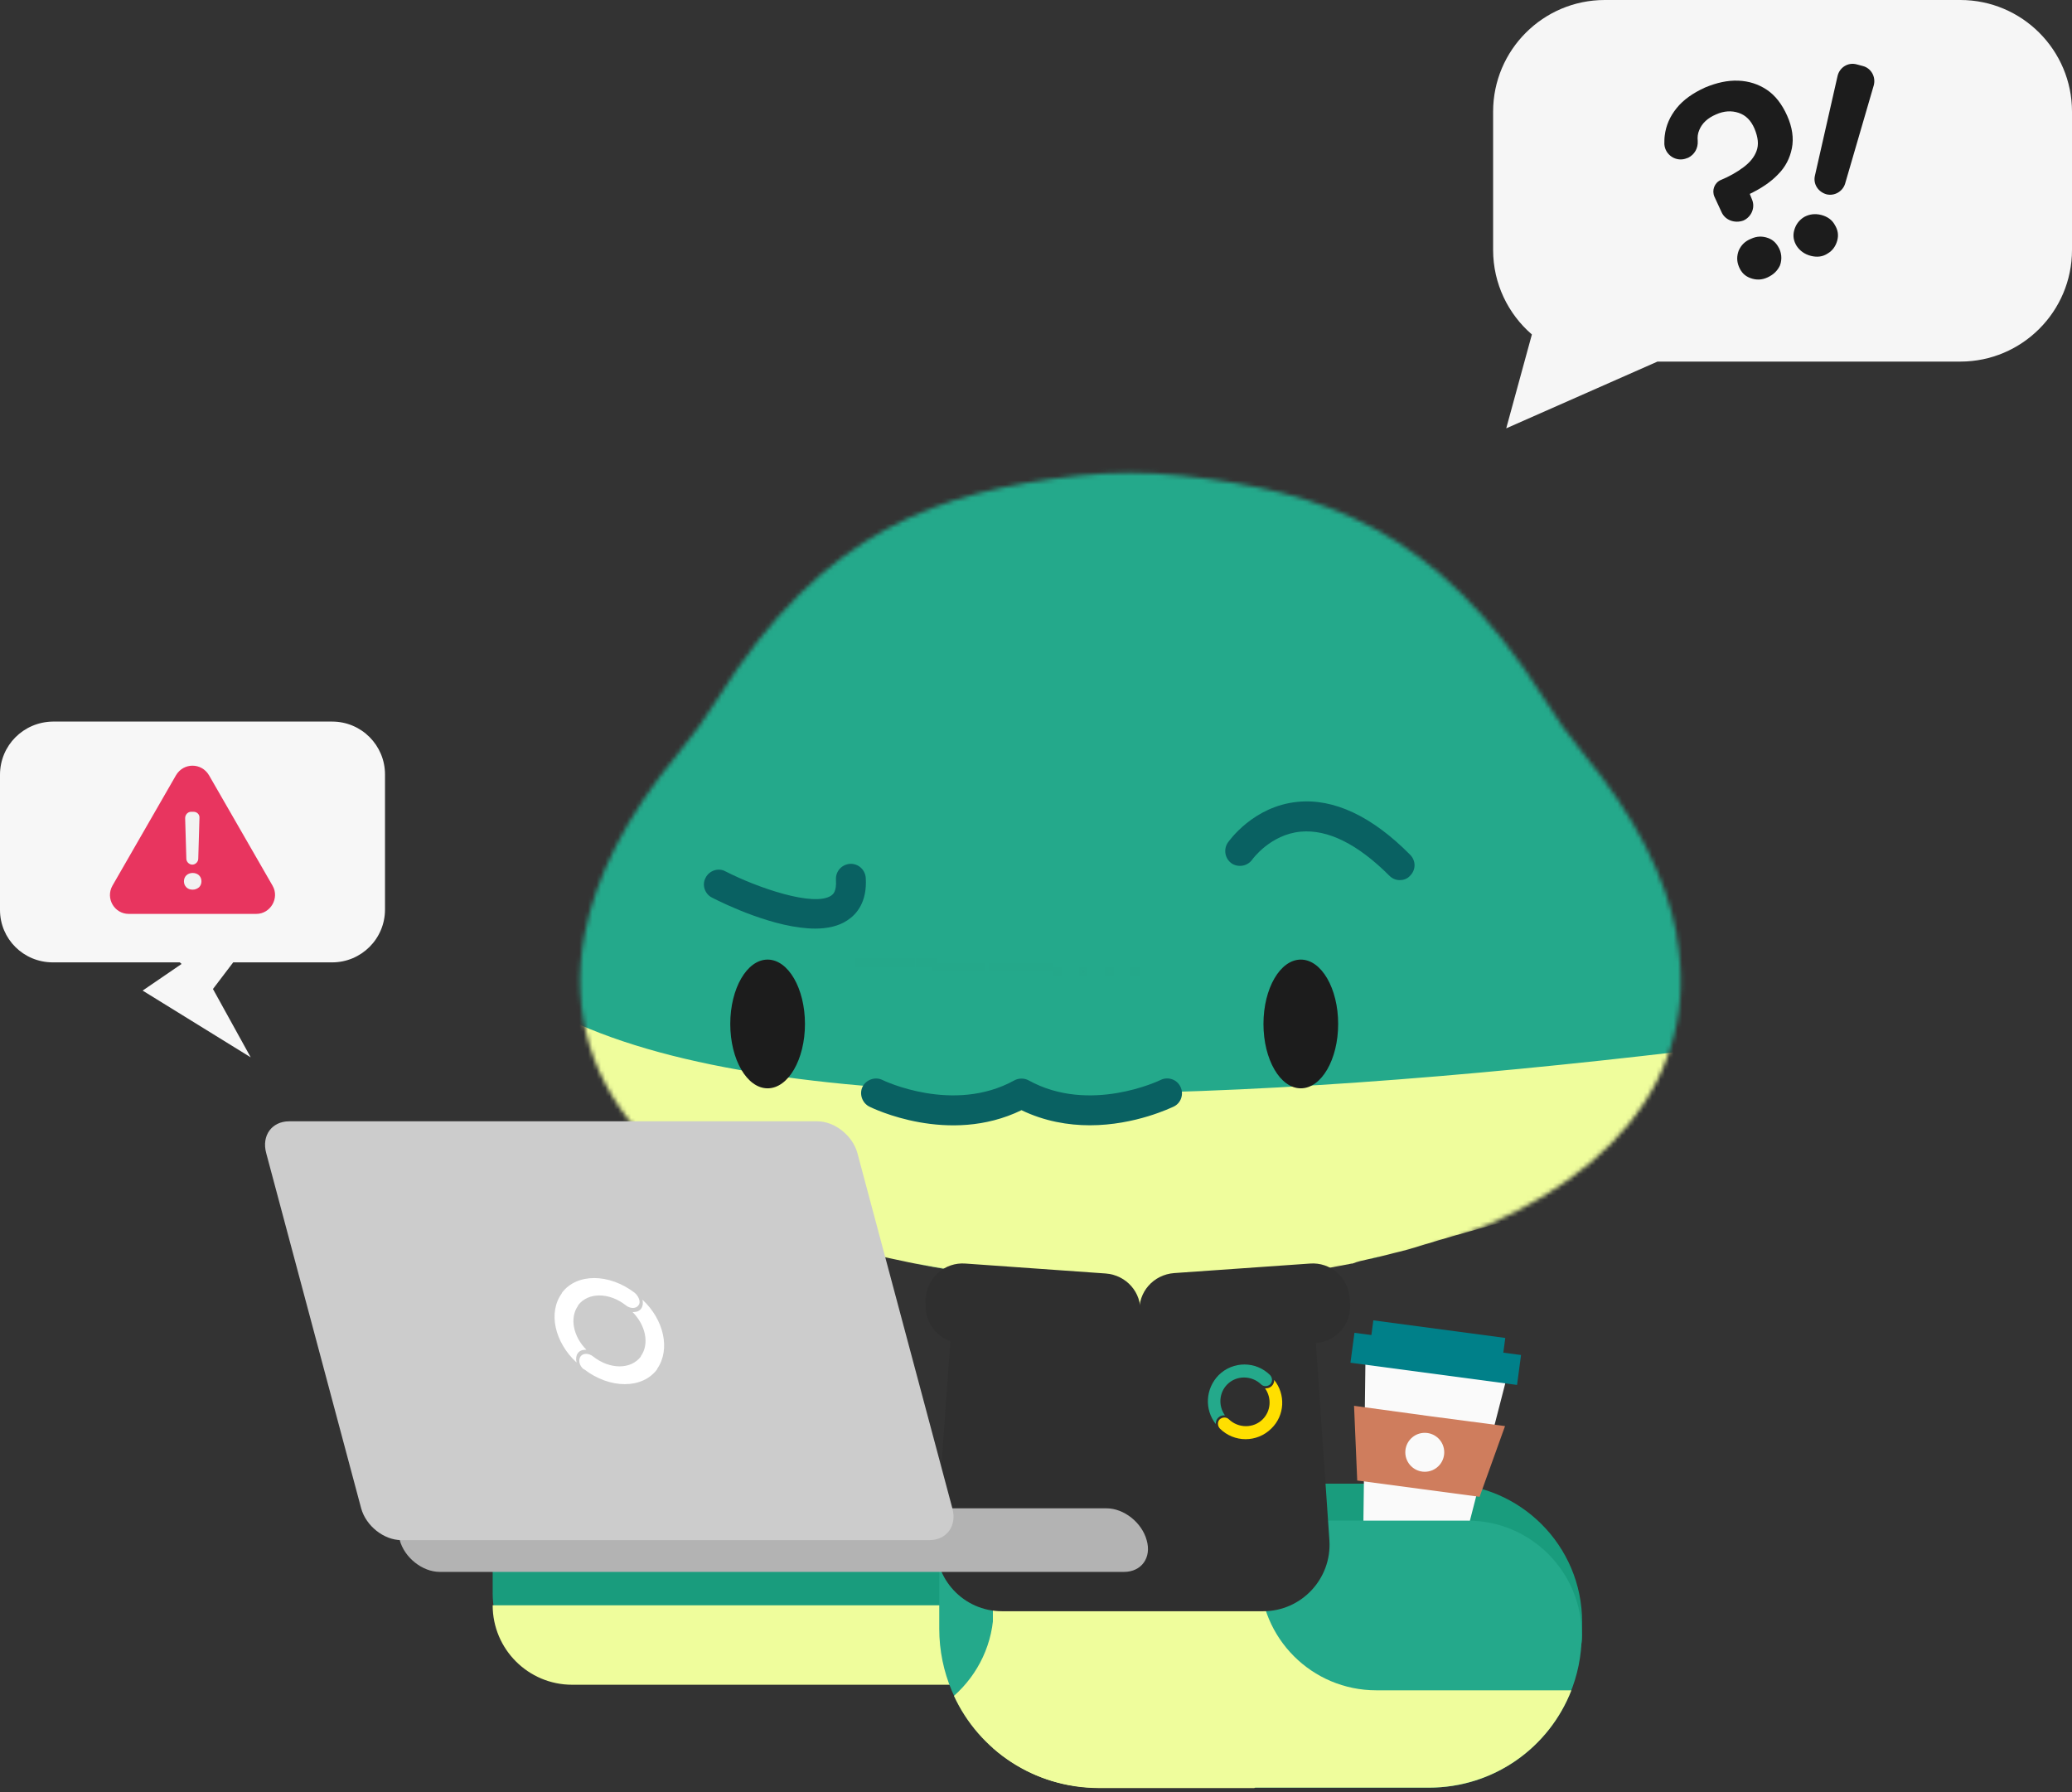 <svg width="481" height="416" viewBox="0 0 481 416" fill="none" xmlns="http://www.w3.org/2000/svg">
<rect x="0" y="0" width="481" height="416" fill="#333333" stroke="none"/>
<mask id="mask0_630_3463" style="mask-type:alpha" maskUnits="userSpaceOnUse" x="134" y="109" width="257" height="190">
<path fill-rule="evenodd" clip-rule="evenodd" d="M367.407 174.713C379.628 189.517 386.781 203.725 389.265 217.039C389.233 217.044 389.2 217.049 389.168 217.053C395.319 249.934 373.262 276.755 330.048 289.967C329.65 290.166 329.253 290.265 328.856 290.365C328.259 290.464 327.564 290.663 326.968 290.861L324.881 291.458C324.682 291.507 324.509 291.557 324.335 291.607C324.161 291.656 323.987 291.706 323.788 291.756C322.993 292.054 322.099 292.252 321.205 292.451C321.106 292.501 320.981 292.526 320.857 292.55C320.733 292.575 320.609 292.6 320.51 292.65C320.129 292.734 319.729 292.837 319.32 292.943C318.769 293.085 318.198 293.231 317.628 293.345C316.982 293.494 316.361 293.619 315.74 293.743C315.119 293.867 314.498 293.991 313.853 294.14H313.654C298.651 297.22 281.562 298.909 262.783 298.909C243.21 298.909 225.624 297.121 210.124 293.941C156.868 282.714 128.75 253.602 135.705 216.94C159.602 220.25 208.987 225.275 267.581 225.275C208.987 225.271 159.593 220.249 135.706 216.94C138.19 203.725 145.344 189.418 157.565 174.713C160.843 170.739 163.824 166.665 166.507 162.293C191.247 122.749 218.172 114.105 250.066 110.429C258.114 109.535 266.361 109.535 274.408 110.429C306.699 114.006 333.427 122.451 358.464 162.194C361.147 166.566 364.128 170.739 367.407 174.713Z" fill="#FF1515"/>
</mask>
<g mask="url(#mask0_630_3463)">
<path d="M421.509 266.469C418.807 252.158 399.393 189.412 386.183 173.5C382.681 169.297 373.274 164.794 370.271 160.091C343.452 117.259 314.631 108.152 279.905 104.25C271.199 103.249 262.392 103.249 253.686 104.25C219.26 108.152 190.439 117.459 163.72 160.091C160.818 164.694 157.615 169.197 154.113 173.5C141.003 189.312 113.383 247.155 110.681 261.465C153.212 267.269 308.426 283.181 421.509 266.469Z" fill="#24A98B"/>
<path d="M317.654 292.289C318.668 292.105 319.591 291.828 320.513 291.643C320.79 291.551 320.974 291.551 321.251 291.459C322.081 291.275 323.003 290.998 323.833 290.813C324.202 290.721 324.571 290.629 324.94 290.537C325.678 290.352 326.324 290.168 327.062 289.983C327.707 289.799 328.261 289.614 328.906 289.43C329.275 289.338 329.736 289.153 330.105 289.061C372.902 275.964 396.698 276.702 390.518 244.051C289.707 255.949 185.667 260.376 134.385 237.779C127.467 274.119 158.273 281.867 211.031 293.027C226.434 296.163 243.867 298.008 263.236 298.008C281.867 298.008 298.838 296.347 313.78 293.304C313.872 293.304 313.872 293.304 313.964 293.304C315.163 292.842 316.362 292.566 317.654 292.289Z" fill="#EFFD9C"/>
</g>
<path d="M135.399 390.795H356.208C362.295 390.795 367.276 385.814 367.276 379.727V376.499C367.276 358.79 352.887 344.401 335.178 344.401H114.37V369.858C114.37 381.387 123.778 390.795 135.399 390.795Z" fill="#199C7D"/>
<path d="M114.37 372.625H288.692V391.072H132.817C122.629 391.072 114.37 382.813 114.37 372.625Z" fill="#EFFD9C"/>
<path d="M333.702 315.532L317.008 313.319L316.454 357.222L327.891 358.79L339.328 360.358L350.304 317.746L333.702 315.532Z" fill="#FAFAFA"/>
<path d="M353.098 314.531L314.427 309.374L313.5 316.322L352.172 321.479L353.098 314.531Z" fill="#008089"/>
<path d="M349.44 310.57L318.813 306.485L317.887 313.433L348.513 317.518L349.44 310.57Z" fill="#008089"/>
<path d="M331.857 328.722L314.333 326.324L315.071 343.664L329.644 345.601L343.479 347.445L349.382 331.028L331.857 328.722Z" fill="#CF7D5D"/>
<path d="M330.751 341.635C333.247 341.635 335.27 339.611 335.27 337.115C335.27 334.619 333.247 332.596 330.751 332.596C328.255 332.596 326.231 334.619 326.231 337.115C326.231 339.611 328.255 341.635 330.751 341.635Z" fill="#FAFAFA"/>
<path d="M367.183 379.45C367.183 364.877 355.377 352.979 340.712 352.979H218.041V378.067C218.041 398.45 234.551 414.96 254.934 414.96H331.765C351.319 414.96 367.183 399.096 367.183 379.45Z" fill="#24A98B"/>
<path d="M230.493 392.363V255.765H292.474V365.339C292.474 380.28 304.557 392.363 319.499 392.363H364.786C359.62 405.645 346.8 414.96 331.674 414.96H254.843C245.527 414.96 236.949 411.456 230.493 405.737V392.363Z" fill="#EFFD9C"/>
<path d="M221.454 393.655C227.08 388.674 230.677 381.388 230.677 373.271V352.979H292.659V400.295V413.762C292.197 414.223 291.644 414.592 291.183 415.053H254.935C240.085 414.961 227.265 406.291 221.454 393.655Z" fill="#EFFD9C"/>
<path d="M320.513 291.644C319.59 291.92 318.576 292.105 317.653 292.289C318.576 292.105 319.59 291.828 320.513 291.644Z" fill="#24A98B"/>
<path d="M323.834 290.813C323.003 290.998 322.081 291.275 321.251 291.459C322.081 291.275 323.003 290.998 323.834 290.813Z" fill="#24A98B"/>
<path d="M262.959 297.916C263.051 297.916 263.143 297.916 263.236 297.916C243.867 297.916 226.434 296.071 211.031 292.935C226.342 296.163 243.682 297.916 262.959 297.916Z" fill="#24A98B"/>
<path d="M327.062 289.891C326.416 290.076 325.678 290.26 324.94 290.445C325.678 290.26 326.324 290.076 327.062 289.891Z" fill="#24A98B"/>
<path d="M263.604 297.916C282.42 297.916 299.114 296.163 313.78 293.212C298.838 296.256 281.959 297.916 263.235 297.916C263.42 297.824 263.512 297.916 263.604 297.916Z" fill="#EFFD9C"/>
<path d="M317.653 292.289C316.454 292.566 315.255 292.842 313.964 293.119C315.163 292.842 316.362 292.566 317.653 292.289Z" fill="#EFFD9C"/>
<path d="M321.251 291.459C320.974 291.551 320.79 291.551 320.513 291.643C320.79 291.551 320.974 291.551 321.251 291.459Z" fill="#EFFD9C"/>
<path d="M324.94 290.537C324.571 290.629 324.202 290.722 323.833 290.814C324.202 290.722 324.571 290.629 324.94 290.537Z" fill="#EFFD9C"/>
<path d="M330.105 288.969C329.736 289.061 329.275 289.245 328.906 289.338C329.275 289.245 329.644 289.153 330.105 288.969Z" fill="#24A98B"/>
<path d="M328.906 289.338C328.261 289.522 327.707 289.707 327.062 289.891C327.615 289.707 328.261 289.522 328.906 289.338Z" fill="#EFFD9C"/>
<path d="M178.196 252.629C182.985 252.629 186.866 245.939 186.866 237.687C186.866 229.435 182.985 222.745 178.196 222.745C173.408 222.745 169.526 229.435 169.526 237.687C169.526 245.939 173.408 252.629 178.196 252.629Z" fill="#1C1C1C"/>
<path d="M301.974 252.629C306.762 252.629 310.644 245.939 310.644 237.687C310.644 229.435 306.762 222.745 301.974 222.745C297.186 222.745 293.304 229.435 293.304 237.687C293.304 245.939 297.186 252.629 301.974 252.629Z" fill="#1C1C1C"/>
<path d="M293.212 374.008H232.614C223.667 374.008 216.657 366.445 217.303 357.498L221.177 303.726H304.925L308.615 357.591C309.168 366.445 302.158 374.008 293.212 374.008Z" fill="#2F2F2F"/>
<path d="M305.387 311.751L273.843 313.964C269.046 314.333 264.988 310.736 264.619 305.94L264.527 304.741C264.158 299.945 267.755 295.886 272.551 295.517L304.095 293.304C308.892 292.935 312.95 296.532 313.319 301.328L313.411 302.527C313.78 307.323 310.183 311.474 305.387 311.751Z" fill="#2F2F2F"/>
<path d="M222.837 311.751L255.396 314.056C260.192 314.425 264.25 310.828 264.619 306.032L264.711 304.833C265.08 300.037 261.483 295.979 256.687 295.61L224.128 293.304C219.332 292.935 215.274 296.532 214.905 301.328V302.527C214.536 307.323 218.133 311.474 222.837 311.751Z" fill="#2F2F2F"/>
<path d="M294.872 319.222C291.552 315.901 286.202 315.901 282.882 319.222C279.838 322.358 279.561 327.154 282.236 330.567C282.236 330.567 282.236 330.567 282.236 330.474C282.236 329.921 282.42 329.46 282.789 329.091C283.158 328.722 283.619 328.537 284.173 328.537C284.265 328.537 284.265 328.537 284.357 328.537C282.789 326.324 282.974 323.28 284.911 321.343C287.032 319.222 290.537 319.222 292.751 321.343C293.304 321.897 294.226 321.897 294.872 321.343C295.425 320.79 295.425 319.867 294.872 319.222C294.872 319.222 294.872 319.314 294.872 319.222Z" fill="#24A98B"/>
<path d="M295.794 320.329C295.794 320.882 295.61 321.343 295.241 321.712C294.872 322.081 294.411 322.266 293.857 322.266C293.765 322.266 293.765 322.266 293.673 322.266C295.241 324.479 295.056 327.523 293.119 329.46C290.998 331.581 287.493 331.581 285.279 329.46C284.726 328.906 283.804 328.906 283.158 329.46C282.605 330.013 282.605 330.936 283.158 331.581C286.479 334.902 291.828 334.902 295.149 331.581C298.284 328.537 298.469 323.649 295.794 320.329Z" fill="#FFDF00"/>
<path d="M260.93 364.878H102.103C98.045 364.878 93.894 361.557 92.788 357.499C91.681 353.441 94.079 350.12 98.137 350.12H256.872C260.93 350.12 265.081 353.441 266.187 357.499C267.387 361.557 264.988 364.878 260.93 364.878Z" fill="#B3B3B3"/>
<path d="M215.736 357.499H93.157C89.099 357.499 84.948 354.178 83.841 350.12L61.797 267.663C60.69 263.605 63.089 260.284 67.147 260.284H189.726C193.784 260.284 197.935 263.605 199.041 267.663L221.085 350.12C222.192 354.178 219.794 357.499 215.736 357.499Z" fill="#CCCCCC"/>
<path d="M147.39 300.129C141.395 295.517 133.831 295.517 130.419 300.129C130.419 300.129 130.419 300.129 130.419 300.221C127.191 304.649 128.759 311.566 133.832 316.27V316.178C133.647 315.44 133.739 314.702 134.108 314.149C134.477 313.595 135.123 313.319 135.861 313.319C135.953 313.319 136.045 313.319 136.137 313.319C133.094 310.275 132.171 305.94 134.2 303.081C134.2 303.081 134.2 303.081 134.2 302.988C136.506 299.945 141.395 299.945 145.269 302.988C146.283 303.819 147.667 303.819 148.22 302.988C148.773 302.343 148.404 301.052 147.39 300.129Z" fill="white"/>
<path d="M149.142 301.697C149.327 302.435 149.235 303.173 148.866 303.726C148.497 304.28 147.851 304.557 147.113 304.557C147.021 304.557 146.929 304.557 146.837 304.557C149.88 307.6 150.803 311.935 148.773 314.794C148.773 314.794 148.773 314.794 148.773 314.887C146.468 317.93 141.579 317.93 137.705 314.887C136.691 314.057 135.307 314.057 134.754 314.887C134.201 315.717 134.477 317.008 135.492 317.838C135.492 317.838 135.492 317.838 135.584 317.838C141.579 322.45 149.142 322.45 152.555 317.838C152.555 317.838 152.555 317.838 152.555 317.746C155.691 313.226 154.123 306.309 149.142 301.697C149.142 301.697 149.142 301.605 149.142 301.697Z" fill="white"/>
<path d="M189.264 215.551C179.948 215.551 168.142 209.832 165.283 208.356C163.623 207.526 162.885 205.405 163.807 203.745C164.637 202.085 166.759 201.347 168.419 202.269C175.982 206.143 188.987 210.57 192.953 207.895C193.322 207.619 194.244 207.065 194.06 204.206C193.968 202.269 195.351 200.701 197.288 200.517C199.225 200.424 200.793 201.808 200.977 203.745C201.346 209.371 198.856 212.23 196.735 213.614C194.705 214.997 192.031 215.551 189.264 215.551Z" fill="#096162"/>
<path d="M324.94 204.298C324.018 204.298 323.188 203.929 322.542 203.284C315.163 195.905 308.246 192.492 301.974 193.046C294.872 193.691 290.721 199.502 290.721 199.502C289.615 201.07 287.493 201.439 285.925 200.425C284.357 199.318 283.988 197.196 285.003 195.628C285.28 195.259 290.906 187.143 301.236 186.128C309.629 185.298 318.484 189.449 327.338 198.395C328.722 199.779 328.722 201.9 327.338 203.284C326.693 204.022 325.77 204.298 324.94 204.298Z" fill="#096162"/>
<path d="M204.391 244.051H268.032L274.027 252.721L246.542 258.439L236.488 255.764L220.532 259.177L200.24 252.721L204.391 244.051Z" fill="#24A98B"/>
<path d="M270.983 253.735C270.983 253.735 253.182 262.59 237.133 253.735C221.177 262.59 203.283 253.735 203.283 253.735" fill="#24A98B"/>
<path d="M252.998 261.207C248.017 261.207 242.483 260.284 237.134 257.702C220.255 265.91 202.546 257.241 201.808 256.872C200.148 256.041 199.41 253.92 200.24 252.26C201.07 250.6 203.192 249.862 204.852 250.692C205.036 250.784 221.269 258.624 235.474 250.784C236.488 250.231 237.779 250.231 238.794 250.784C252.998 258.624 269.231 250.784 269.416 250.692C271.076 249.862 273.197 250.507 274.027 252.26C274.857 253.92 274.212 256.041 272.459 256.872C271.998 257.056 263.605 261.207 252.998 261.207Z" fill="#096162"/>
<path fill-rule="evenodd" clip-rule="evenodd" d="M384.77 83.933H455.082C469.378 83.933 481 72.311 481 58.015V25.918C481 11.621 469.378 0 455.082 0H372.533C358.237 0 346.615 11.621 346.615 25.918V58.015C346.615 65.851 350.107 72.884 355.616 77.639L349.659 99.428L384.77 83.933Z" fill="#F6F6F6"/>
<path d="M399.65 49.253L397.99 45.656C397.344 44.18 397.99 42.428 399.465 41.782C401.495 40.952 403.247 39.938 404.723 38.831C406.198 37.724 407.213 36.525 407.766 35.049C408.32 33.573 408.135 31.913 407.305 29.884C406.475 27.947 405.276 26.748 403.616 26.195C401.956 25.641 400.203 25.734 398.359 26.564C396.422 27.394 395.13 28.593 394.485 30.161C394.116 30.991 394.024 31.821 394.116 32.743C394.208 34.404 393.378 35.879 391.902 36.617L391.626 36.709C389.227 37.724 386.553 36.064 386.368 33.481C386.368 32.836 386.368 32.098 386.46 31.452C386.737 29.146 387.659 27.025 389.227 25.088C390.795 23.151 393.009 21.583 395.868 20.292C398.543 19.185 401.033 18.631 403.524 18.724C406.014 18.816 408.228 19.554 410.165 20.845C412.101 22.136 413.669 24.166 414.868 26.84C416.067 29.515 416.436 32.098 415.975 34.404C415.514 36.709 414.5 38.739 412.747 40.491C411.087 42.243 408.873 43.719 406.198 45.011L406.752 46.394C407.49 48.239 406.567 50.36 404.723 51.19C402.694 51.928 400.48 51.098 399.65 49.253ZM410.349 64.38C408.965 65.025 407.674 65.025 406.383 64.564C405.092 64.103 404.262 63.273 403.708 61.981C403.155 60.69 403.155 59.491 403.616 58.2C404.169 56.909 405.092 55.986 406.475 55.433C407.859 54.787 409.15 54.787 410.441 55.248C411.456 55.617 412.194 56.263 412.747 57.185C413.577 58.477 413.762 60.137 413.208 61.613C412.655 62.812 411.732 63.734 410.349 64.38Z" fill="#1C1C1C"/>
<path d="M420.402 59.399C418.926 59.03 417.819 58.2 417.082 57.093C416.344 55.894 416.159 54.695 416.528 53.403C416.897 52.112 417.635 51.098 418.834 50.36C420.033 49.714 421.324 49.53 422.8 49.898C424.184 50.267 425.29 51.005 425.936 52.204C426.674 53.403 426.858 54.602 426.489 55.894C426.121 57.185 425.383 58.2 424.276 58.845C423.169 59.583 421.878 59.768 420.402 59.399ZM421.324 40.767L426.582 17.617C427.043 15.68 428.98 14.389 431.009 14.942L432.392 15.311C434.329 15.772 435.528 17.801 434.975 19.83L428.334 42.612C427.781 44.457 425.844 45.563 423.999 45.102C422.062 44.549 420.863 42.704 421.324 40.767Z" fill="#1C1C1C"/>
<path fill-rule="evenodd" clip-rule="evenodd" d="M41.747 223.391H12.267C5.442 223.391 0 217.949 0 211.216V179.856C0 173.031 5.442 167.589 12.267 167.497H77.108C83.933 167.497 89.375 173.031 89.375 179.764V211.124C89.375 217.949 83.841 223.391 77.108 223.391H54.136L49.437 229.571L58.199 245.435L33.112 229.94L42.151 223.76L41.747 223.391Z" fill="#F7F7F7"/>
<path d="M40.86 179.948L26.102 205.589C24.442 208.541 26.563 212.138 29.884 212.138H59.491C62.811 212.138 64.933 208.449 63.273 205.589L48.515 179.948C46.763 176.997 42.612 176.997 40.86 179.948Z" fill="#E8355F"/>
<path d="M44.733 206.512C44.088 206.512 43.627 206.327 43.258 205.959C42.889 205.59 42.704 205.128 42.704 204.575C42.704 204.022 42.889 203.56 43.258 203.192C43.627 202.823 44.18 202.638 44.733 202.638C45.287 202.638 45.84 202.823 46.209 203.192C46.578 203.56 46.763 204.022 46.763 204.575C46.763 205.128 46.578 205.59 46.209 205.959C45.748 206.327 45.287 206.512 44.733 206.512ZM43.258 199.318L42.981 189.91C42.981 189.08 43.627 188.434 44.364 188.434H44.918C45.748 188.434 46.394 189.08 46.301 189.91L46.025 199.318C46.025 200.056 45.379 200.701 44.641 200.701C43.903 200.701 43.258 200.056 43.258 199.318Z" fill="#F2F2F2"/>
</svg>
